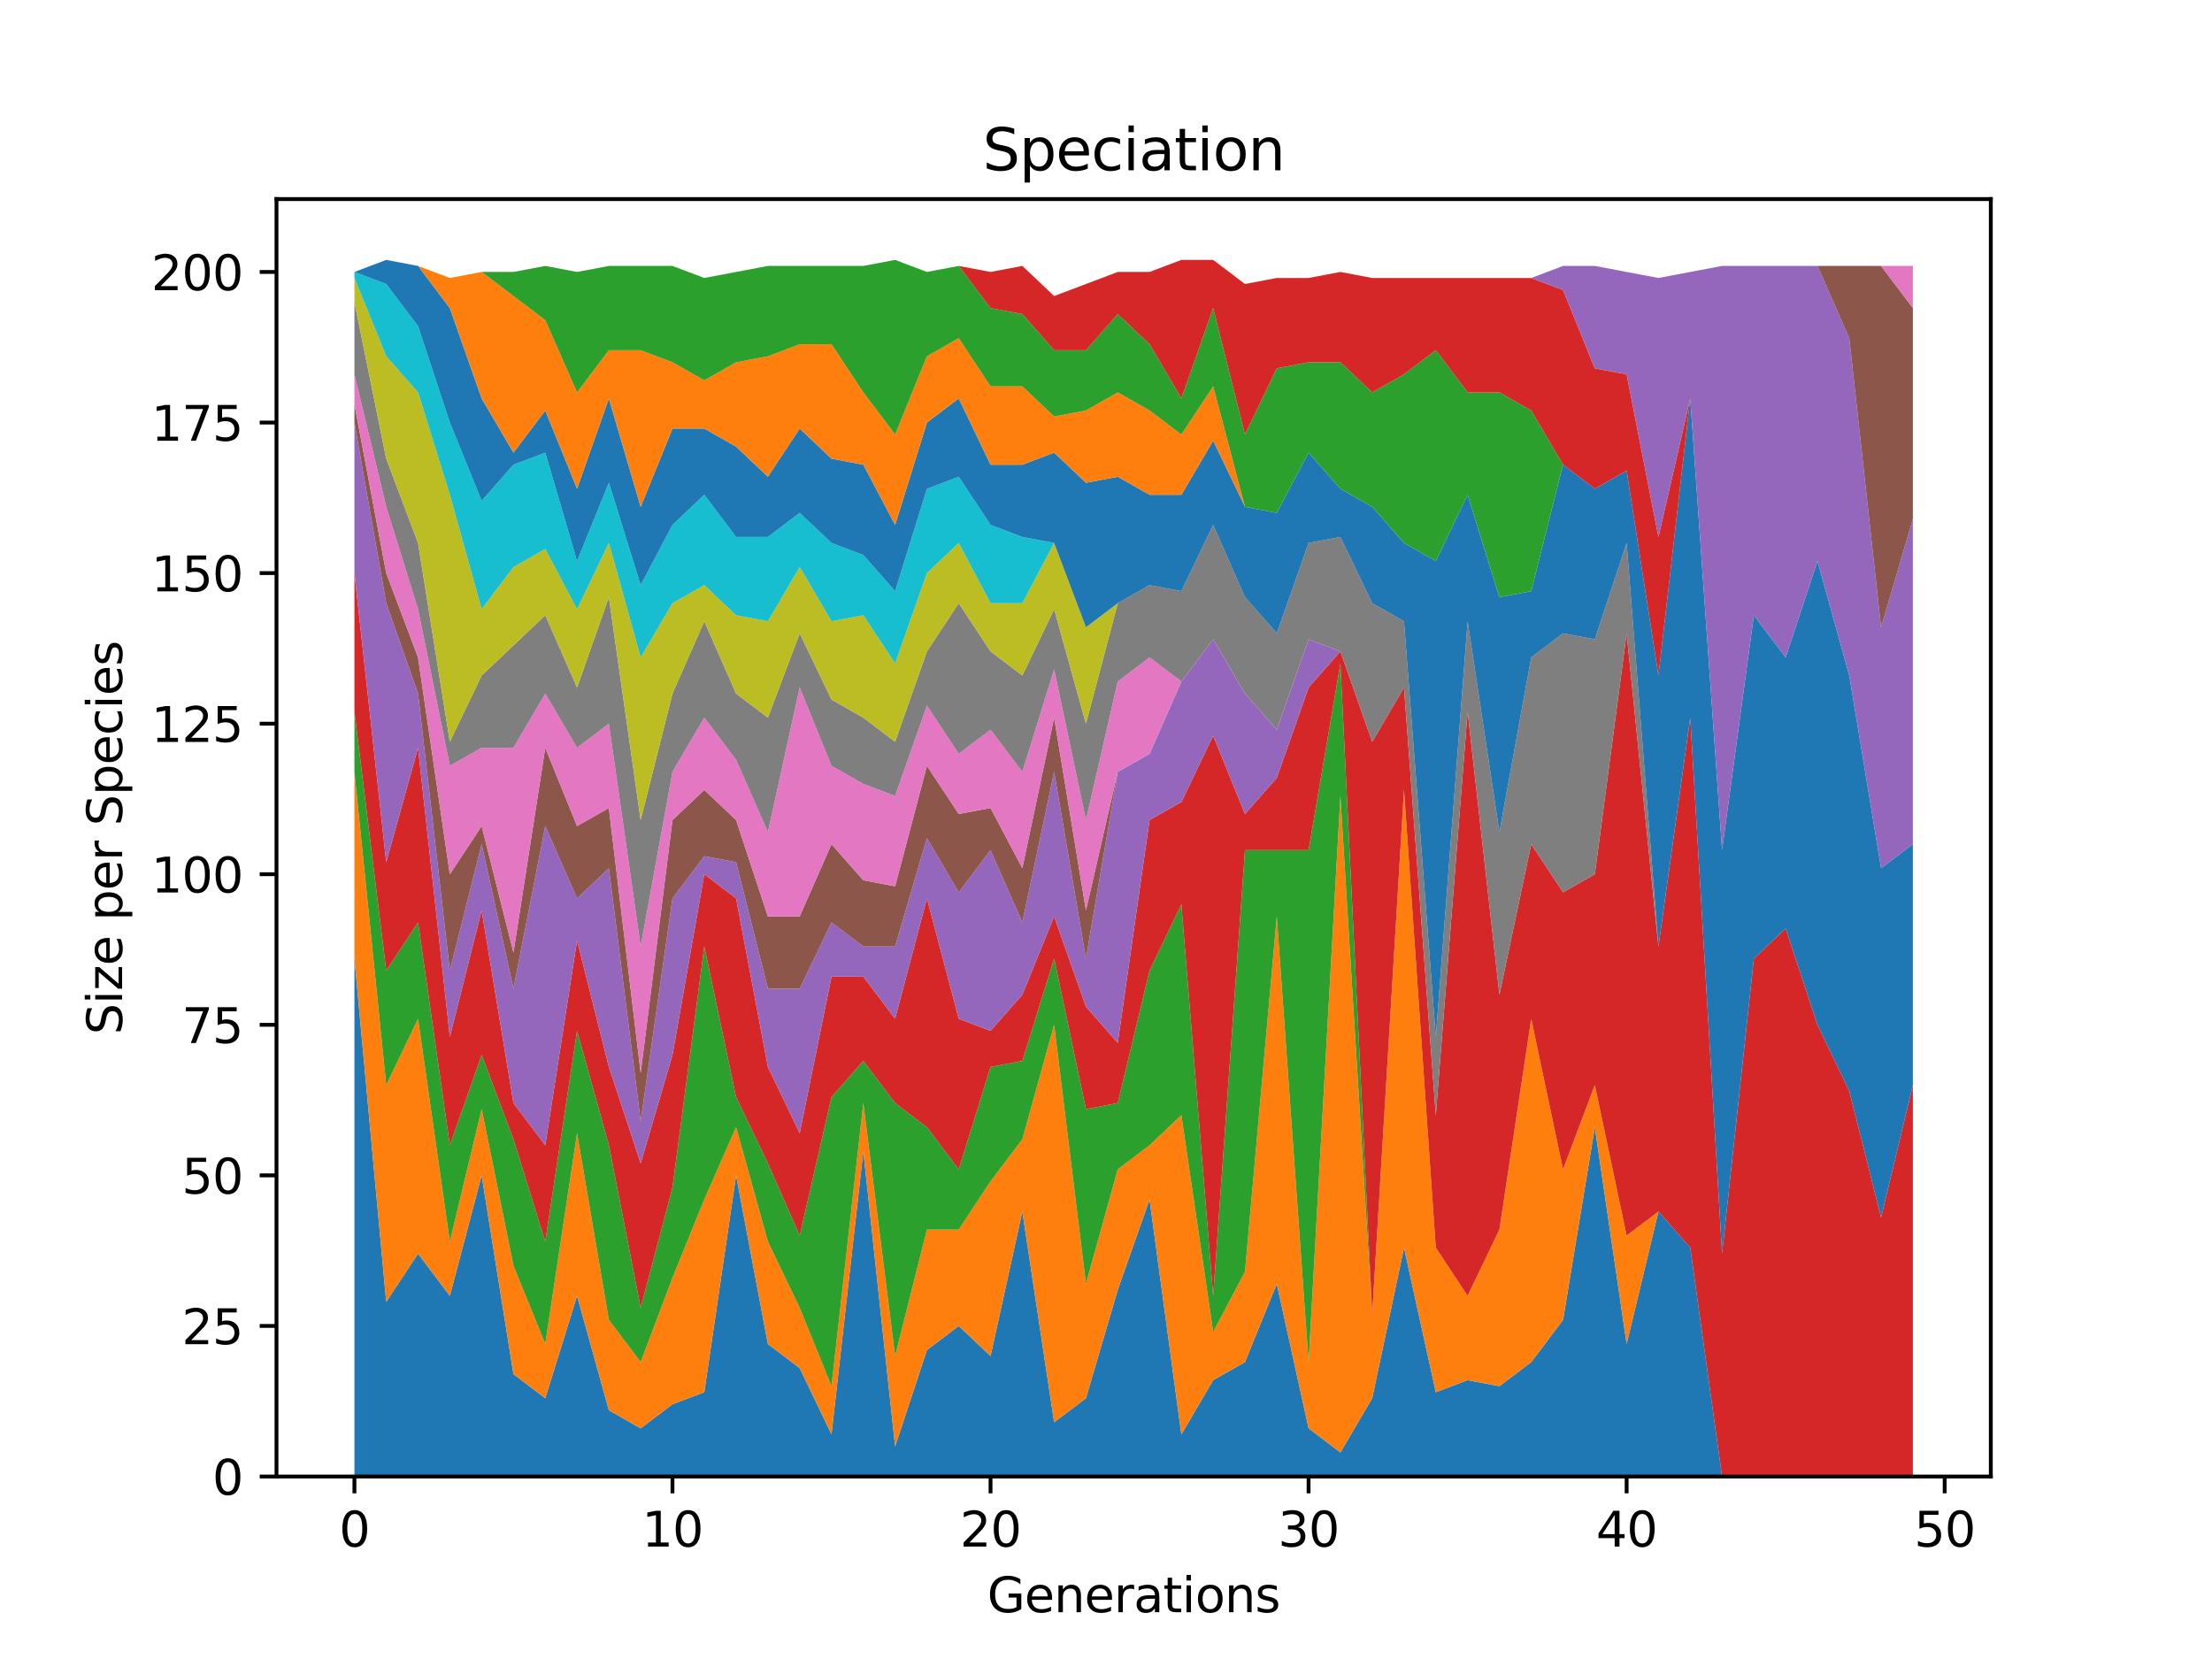 <?xml version="1.0" encoding="utf-8" standalone="no"?>
<!DOCTYPE svg PUBLIC "-//W3C//DTD SVG 1.1//EN"
  "http://www.w3.org/Graphics/SVG/1.1/DTD/svg11.dtd">
<svg xmlns:xlink="http://www.w3.org/1999/xlink" width="460.8pt" height="345.6pt" viewBox="0 0 460.8 345.6" xmlns="http://www.w3.org/2000/svg" version="1.1">
 <defs>
  <style type="text/css">*{stroke-linejoin: round; stroke-linecap: butt}</style>
 </defs>
 <g id="figure_1">
  <g id="patch_1">
   <path d="M 0 345.6 
L 460.8 345.6 
L 460.8 0 
L 0 0 
z
" style="fill: #ffffff"/>
  </g>
  <g id="axes_1">
   <g id="patch_2">
    <path d="M 57.6 307.584 
L 414.72 307.584 
L 414.72 41.472 
L 57.6 41.472 
z
" style="fill: #ffffff"/>
   </g>
   <g id="PolyCollection_1">
    <path d="M 73.833 199.684 
L 73.833 307.584 
L 80.458 307.584 
L 87.084 307.584 
L 93.71 307.584 
L 100.335 307.584 
L 106.961 307.584 
L 113.586 307.584 
L 120.212 307.584 
L 126.838 307.584 
L 133.463 307.584 
L 140.089 307.584 
L 146.714 307.584 
L 153.34 307.584 
L 159.966 307.584 
L 166.591 307.584 
L 173.217 307.584 
L 179.842 307.584 
L 186.468 307.584 
L 193.094 307.584 
L 199.719 307.584 
L 206.345 307.584 
L 212.97 307.584 
L 219.596 307.584 
L 226.222 307.584 
L 232.847 307.584 
L 239.473 307.584 
L 246.098 307.584 
L 252.724 307.584 
L 259.35 307.584 
L 265.975 307.584 
L 272.601 307.584 
L 279.226 307.584 
L 285.852 307.584 
L 292.478 307.584 
L 299.103 307.584 
L 305.729 307.584 
L 312.354 307.584 
L 318.98 307.584 
L 325.606 307.584 
L 332.231 307.584 
L 338.857 307.584 
L 345.482 307.584 
L 352.108 307.584 
L 358.734 307.584 
L 365.359 307.584 
L 371.985 307.584 
L 378.61 307.584 
L 385.236 307.584 
L 391.862 307.584 
L 398.487 307.584 
L 398.487 307.584 
L 398.487 307.584 
L 391.862 307.584 
L 385.236 307.584 
L 378.61 307.584 
L 371.985 307.584 
L 365.359 307.584 
L 358.734 307.584 
L 352.108 259.907 
L 345.482 252.379 
L 338.857 279.982 
L 332.231 234.814 
L 325.606 274.963 
L 318.98 283.746 
L 312.354 288.764 
L 305.729 287.51 
L 299.103 290.019 
L 292.478 259.907 
L 285.852 291.274 
L 279.226 302.565 
L 272.601 297.547 
L 265.975 267.435 
L 259.35 283.746 
L 252.724 287.51 
L 246.098 298.801 
L 239.473 249.87 
L 232.847 268.69 
L 226.222 291.274 
L 219.596 296.292 
L 212.97 252.379 
L 206.345 282.491 
L 199.719 276.218 
L 193.094 281.236 
L 186.468 301.311 
L 179.842 239.833 
L 173.217 298.801 
L 166.591 285 
L 159.966 279.982 
L 153.34 244.851 
L 146.714 290.019 
L 140.089 292.528 
L 133.463 297.547 
L 126.838 293.783 
L 120.212 269.944 
L 113.586 291.274 
L 106.961 286.255 
L 100.335 244.851 
L 93.71 269.944 
L 87.084 261.162 
L 80.458 271.199 
L 73.833 199.684 
z
" clip-path="url(#pc402219f69)" style="fill: #1f77b4"/>
   </g>
   <g id="PolyCollection_2">
    <path d="M 73.833 160.79 
L 73.833 199.684 
L 80.458 271.199 
L 87.084 261.162 
L 93.71 269.944 
L 100.335 244.851 
L 106.961 286.255 
L 113.586 291.274 
L 120.212 269.944 
L 126.838 293.783 
L 133.463 297.547 
L 140.089 292.528 
L 146.714 290.019 
L 153.34 244.851 
L 159.966 279.982 
L 166.591 285 
L 173.217 298.801 
L 179.842 239.833 
L 186.468 301.311 
L 193.094 281.236 
L 199.719 276.218 
L 206.345 282.491 
L 212.97 252.379 
L 219.596 296.292 
L 226.222 291.274 
L 232.847 268.69 
L 239.473 249.87 
L 246.098 298.801 
L 252.724 287.51 
L 259.35 283.746 
L 265.975 267.435 
L 272.601 297.547 
L 279.226 302.565 
L 285.852 291.274 
L 292.478 259.907 
L 299.103 290.019 
L 305.729 287.51 
L 312.354 288.764 
L 318.98 283.746 
L 325.606 274.963 
L 332.231 234.814 
L 338.857 279.982 
L 345.482 252.379 
L 352.108 259.907 
L 358.734 307.584 
L 365.359 307.584 
L 371.985 307.584 
L 378.61 307.584 
L 385.236 307.584 
L 391.862 307.584 
L 398.487 307.584 
L 398.487 307.584 
L 398.487 307.584 
L 391.862 307.584 
L 385.236 307.584 
L 378.61 307.584 
L 371.985 307.584 
L 365.359 307.584 
L 358.734 307.584 
L 352.108 259.907 
L 345.482 252.379 
L 338.857 257.398 
L 332.231 226.032 
L 325.606 243.597 
L 318.98 212.23 
L 312.354 256.143 
L 305.729 269.944 
L 299.103 259.907 
L 292.478 164.554 
L 285.852 273.708 
L 279.226 165.808 
L 272.601 283.746 
L 265.975 190.901 
L 259.35 264.926 
L 252.724 277.472 
L 246.098 232.305 
L 239.473 238.578 
L 232.847 243.597 
L 226.222 267.435 
L 219.596 213.485 
L 212.97 237.323 
L 206.345 246.106 
L 199.719 256.143 
L 193.094 256.143 
L 186.468 282.491 
L 179.842 229.795 
L 173.217 288.764 
L 166.591 272.454 
L 159.966 258.653 
L 153.34 234.814 
L 146.714 249.87 
L 140.089 266.18 
L 133.463 283.746 
L 126.838 274.963 
L 120.212 236.069 
L 113.586 279.982 
L 106.961 263.671 
L 100.335 231.05 
L 93.71 258.653 
L 87.084 212.23 
L 80.458 226.032 
L 73.833 160.79 
z
" clip-path="url(#pc402219f69)" style="fill: #ff7f0e"/>
   </g>
   <g id="PolyCollection_3">
    <path d="M 73.833 148.243 
L 73.833 160.79 
L 80.458 226.032 
L 87.084 212.23 
L 93.71 258.653 
L 100.335 231.05 
L 106.961 263.671 
L 113.586 279.982 
L 120.212 236.069 
L 126.838 274.963 
L 133.463 283.746 
L 140.089 266.18 
L 146.714 249.87 
L 153.34 234.814 
L 159.966 258.653 
L 166.591 272.454 
L 173.217 288.764 
L 179.842 229.795 
L 186.468 282.491 
L 193.094 256.143 
L 199.719 256.143 
L 206.345 246.106 
L 212.97 237.323 
L 219.596 213.485 
L 226.222 267.435 
L 232.847 243.597 
L 239.473 238.578 
L 246.098 232.305 
L 252.724 277.472 
L 259.35 264.926 
L 265.975 190.901 
L 272.601 283.746 
L 279.226 165.808 
L 285.852 273.708 
L 292.478 164.554 
L 299.103 259.907 
L 305.729 269.944 
L 312.354 256.143 
L 318.98 212.23 
L 325.606 243.597 
L 332.231 226.032 
L 338.857 257.398 
L 345.482 252.379 
L 352.108 259.907 
L 358.734 307.584 
L 365.359 307.584 
L 371.985 307.584 
L 378.61 307.584 
L 385.236 307.584 
L 391.862 307.584 
L 398.487 307.584 
L 398.487 307.584 
L 398.487 307.584 
L 391.862 307.584 
L 385.236 307.584 
L 378.61 307.584 
L 371.985 307.584 
L 365.359 307.584 
L 358.734 307.584 
L 352.108 259.907 
L 345.482 252.379 
L 338.857 257.398 
L 332.231 226.032 
L 325.606 243.597 
L 318.98 212.23 
L 312.354 256.143 
L 305.729 269.944 
L 299.103 259.907 
L 292.478 164.554 
L 285.852 273.708 
L 279.226 138.206 
L 272.601 177.1 
L 265.975 177.1 
L 259.35 177.1 
L 252.724 269.944 
L 246.098 188.392 
L 239.473 202.193 
L 232.847 229.795 
L 226.222 231.05 
L 219.596 199.684 
L 212.97 221.013 
L 206.345 222.268 
L 199.719 243.597 
L 193.094 234.814 
L 186.468 229.795 
L 179.842 221.013 
L 173.217 228.541 
L 166.591 257.398 
L 159.966 242.342 
L 153.34 228.541 
L 146.714 197.174 
L 140.089 247.361 
L 133.463 272.454 
L 126.838 238.578 
L 120.212 214.74 
L 113.586 258.653 
L 106.961 237.323 
L 100.335 219.758 
L 93.71 238.578 
L 87.084 192.156 
L 80.458 202.193 
L 73.833 148.243 
z
" clip-path="url(#pc402219f69)" style="fill: #2ca02c"/>
   </g>
   <g id="PolyCollection_4">
    <path d="M 73.833 119.386 
L 73.833 148.243 
L 80.458 202.193 
L 87.084 192.156 
L 93.71 238.578 
L 100.335 219.758 
L 106.961 237.323 
L 113.586 258.653 
L 120.212 214.74 
L 126.838 238.578 
L 133.463 272.454 
L 140.089 247.361 
L 146.714 197.174 
L 153.34 228.541 
L 159.966 242.342 
L 166.591 257.398 
L 173.217 228.541 
L 179.842 221.013 
L 186.468 229.795 
L 193.094 234.814 
L 199.719 243.597 
L 206.345 222.268 
L 212.97 221.013 
L 219.596 199.684 
L 226.222 231.05 
L 232.847 229.795 
L 239.473 202.193 
L 246.098 188.392 
L 252.724 269.944 
L 259.35 177.1 
L 265.975 177.1 
L 272.601 177.1 
L 279.226 138.206 
L 285.852 273.708 
L 292.478 164.554 
L 299.103 259.907 
L 305.729 269.944 
L 312.354 256.143 
L 318.98 212.23 
L 325.606 243.597 
L 332.231 226.032 
L 338.857 257.398 
L 345.482 252.379 
L 352.108 259.907 
L 358.734 307.584 
L 365.359 307.584 
L 371.985 307.584 
L 378.61 307.584 
L 385.236 307.584 
L 391.862 307.584 
L 398.487 307.584 
L 398.487 226.032 
L 398.487 226.032 
L 391.862 253.634 
L 385.236 227.286 
L 378.61 213.485 
L 371.985 193.411 
L 365.359 199.684 
L 358.734 261.162 
L 352.108 149.498 
L 345.482 197.174 
L 338.857 131.933 
L 332.231 182.119 
L 325.606 185.883 
L 318.98 175.845 
L 312.354 207.212 
L 305.729 148.243 
L 299.103 232.305 
L 292.478 143.224 
L 285.852 154.516 
L 279.226 135.696 
L 272.601 143.224 
L 265.975 162.044 
L 259.35 169.572 
L 252.724 153.262 
L 246.098 167.063 
L 239.473 170.827 
L 232.847 217.249 
L 226.222 209.721 
L 219.596 190.901 
L 212.97 207.212 
L 206.345 214.74 
L 199.719 212.23 
L 193.094 187.137 
L 186.468 212.23 
L 179.842 203.448 
L 173.217 203.448 
L 166.591 236.069 
L 159.966 222.268 
L 153.34 187.137 
L 146.714 182.119 
L 140.089 219.758 
L 133.463 242.342 
L 126.838 222.268 
L 120.212 195.92 
L 113.586 238.578 
L 106.961 229.795 
L 100.335 189.647 
L 93.71 215.994 
L 87.084 155.771 
L 80.458 179.609 
L 73.833 119.386 
z
" clip-path="url(#pc402219f69)" style="fill: #d62728"/>
   </g>
   <g id="PolyCollection_5">
    <path d="M 73.833 88.02 
L 73.833 119.386 
L 80.458 179.609 
L 87.084 155.771 
L 93.71 215.994 
L 100.335 189.647 
L 106.961 229.795 
L 113.586 238.578 
L 120.212 195.92 
L 126.838 222.268 
L 133.463 242.342 
L 140.089 219.758 
L 146.714 182.119 
L 153.34 187.137 
L 159.966 222.268 
L 166.591 236.069 
L 173.217 203.448 
L 179.842 203.448 
L 186.468 212.23 
L 193.094 187.137 
L 199.719 212.23 
L 206.345 214.74 
L 212.97 207.212 
L 219.596 190.901 
L 226.222 209.721 
L 232.847 217.249 
L 239.473 170.827 
L 246.098 167.063 
L 252.724 153.262 
L 259.35 169.572 
L 265.975 162.044 
L 272.601 143.224 
L 279.226 135.696 
L 285.852 154.516 
L 292.478 143.224 
L 299.103 232.305 
L 305.729 148.243 
L 312.354 207.212 
L 318.98 175.845 
L 325.606 185.883 
L 332.231 182.119 
L 338.857 131.933 
L 345.482 197.174 
L 352.108 149.498 
L 358.734 261.162 
L 365.359 199.684 
L 371.985 193.411 
L 378.61 213.485 
L 385.236 227.286 
L 391.862 253.634 
L 398.487 226.032 
L 398.487 226.032 
L 398.487 226.032 
L 391.862 253.634 
L 385.236 227.286 
L 378.61 213.485 
L 371.985 193.411 
L 365.359 199.684 
L 358.734 261.162 
L 352.108 149.498 
L 345.482 197.174 
L 338.857 131.933 
L 332.231 182.119 
L 325.606 185.883 
L 318.98 175.845 
L 312.354 207.212 
L 305.729 148.243 
L 299.103 232.305 
L 292.478 143.224 
L 285.852 154.516 
L 279.226 135.696 
L 272.601 133.187 
L 265.975 152.007 
L 259.35 144.479 
L 252.724 133.187 
L 246.098 141.97 
L 239.473 157.026 
L 232.847 160.79 
L 226.222 199.684 
L 219.596 160.79 
L 212.97 192.156 
L 206.345 177.1 
L 199.719 185.883 
L 193.094 174.591 
L 186.468 197.174 
L 179.842 197.174 
L 173.217 192.156 
L 166.591 205.957 
L 159.966 205.957 
L 153.34 179.609 
L 146.714 178.355 
L 140.089 187.137 
L 133.463 233.559 
L 126.838 180.864 
L 120.212 187.137 
L 113.586 172.081 
L 106.961 205.957 
L 100.335 175.845 
L 93.71 202.193 
L 87.084 144.479 
L 80.458 125.659 
L 73.833 88.02 
z
" clip-path="url(#pc402219f69)" style="fill: #9467bd"/>
   </g>
   <g id="PolyCollection_6">
    <path d="M 73.833 84.256 
L 73.833 88.02 
L 80.458 125.659 
L 87.084 144.479 
L 93.71 202.193 
L 100.335 175.845 
L 106.961 205.957 
L 113.586 172.081 
L 120.212 187.137 
L 126.838 180.864 
L 133.463 233.559 
L 140.089 187.137 
L 146.714 178.355 
L 153.34 179.609 
L 159.966 205.957 
L 166.591 205.957 
L 173.217 192.156 
L 179.842 197.174 
L 186.468 197.174 
L 193.094 174.591 
L 199.719 185.883 
L 206.345 177.1 
L 212.97 192.156 
L 219.596 160.79 
L 226.222 199.684 
L 232.847 160.79 
L 239.473 157.026 
L 246.098 141.97 
L 252.724 133.187 
L 259.35 144.479 
L 265.975 152.007 
L 272.601 133.187 
L 279.226 135.696 
L 285.852 154.516 
L 292.478 143.224 
L 299.103 232.305 
L 305.729 148.243 
L 312.354 207.212 
L 318.98 175.845 
L 325.606 185.883 
L 332.231 182.119 
L 338.857 131.933 
L 345.482 197.174 
L 352.108 149.498 
L 358.734 261.162 
L 365.359 199.684 
L 371.985 193.411 
L 378.61 213.485 
L 385.236 227.286 
L 391.862 253.634 
L 398.487 226.032 
L 398.487 226.032 
L 398.487 226.032 
L 391.862 253.634 
L 385.236 227.286 
L 378.61 213.485 
L 371.985 193.411 
L 365.359 199.684 
L 358.734 261.162 
L 352.108 149.498 
L 345.482 197.174 
L 338.857 131.933 
L 332.231 182.119 
L 325.606 185.883 
L 318.98 175.845 
L 312.354 207.212 
L 305.729 148.243 
L 299.103 232.305 
L 292.478 143.224 
L 285.852 154.516 
L 279.226 135.696 
L 272.601 133.187 
L 265.975 152.007 
L 259.35 144.479 
L 252.724 133.187 
L 246.098 141.97 
L 239.473 157.026 
L 232.847 160.79 
L 226.222 189.647 
L 219.596 149.498 
L 212.97 180.864 
L 206.345 168.317 
L 199.719 169.572 
L 193.094 159.535 
L 186.468 184.628 
L 179.842 183.373 
L 173.217 175.845 
L 166.591 190.901 
L 159.966 190.901 
L 153.34 170.827 
L 146.714 164.554 
L 140.089 170.827 
L 133.463 223.522 
L 126.838 168.317 
L 120.212 172.081 
L 113.586 155.771 
L 106.961 198.429 
L 100.335 172.081 
L 93.71 182.119 
L 87.084 136.951 
L 80.458 119.386 
L 73.833 84.256 
z
" clip-path="url(#pc402219f69)" style="fill: #8c564b"/>
   </g>
   <g id="PolyCollection_7">
    <path d="M 73.833 77.982 
L 73.833 84.256 
L 80.458 119.386 
L 87.084 136.951 
L 93.71 182.119 
L 100.335 172.081 
L 106.961 198.429 
L 113.586 155.771 
L 120.212 172.081 
L 126.838 168.317 
L 133.463 223.522 
L 140.089 170.827 
L 146.714 164.554 
L 153.34 170.827 
L 159.966 190.901 
L 166.591 190.901 
L 173.217 175.845 
L 179.842 183.373 
L 186.468 184.628 
L 193.094 159.535 
L 199.719 169.572 
L 206.345 168.317 
L 212.97 180.864 
L 219.596 149.498 
L 226.222 189.647 
L 232.847 160.79 
L 239.473 157.026 
L 246.098 141.97 
L 252.724 133.187 
L 259.35 144.479 
L 265.975 152.007 
L 272.601 133.187 
L 279.226 135.696 
L 285.852 154.516 
L 292.478 143.224 
L 299.103 232.305 
L 305.729 148.243 
L 312.354 207.212 
L 318.98 175.845 
L 325.606 185.883 
L 332.231 182.119 
L 338.857 131.933 
L 345.482 197.174 
L 352.108 149.498 
L 358.734 261.162 
L 365.359 199.684 
L 371.985 193.411 
L 378.61 213.485 
L 385.236 227.286 
L 391.862 253.634 
L 398.487 226.032 
L 398.487 226.032 
L 398.487 226.032 
L 391.862 253.634 
L 385.236 227.286 
L 378.61 213.485 
L 371.985 193.411 
L 365.359 199.684 
L 358.734 261.162 
L 352.108 149.498 
L 345.482 197.174 
L 338.857 131.933 
L 332.231 182.119 
L 325.606 185.883 
L 318.98 175.845 
L 312.354 207.212 
L 305.729 148.243 
L 299.103 232.305 
L 292.478 143.224 
L 285.852 154.516 
L 279.226 135.696 
L 272.601 133.187 
L 265.975 152.007 
L 259.35 144.479 
L 252.724 133.187 
L 246.098 141.97 
L 239.473 136.951 
L 232.847 141.97 
L 226.222 170.827 
L 219.596 139.46 
L 212.97 160.79 
L 206.345 152.007 
L 199.719 157.026 
L 193.094 146.988 
L 186.468 165.808 
L 179.842 163.299 
L 173.217 159.535 
L 166.591 143.224 
L 159.966 173.336 
L 153.34 158.28 
L 146.714 149.498 
L 140.089 160.79 
L 133.463 197.174 
L 126.838 150.752 
L 120.212 155.771 
L 113.586 144.479 
L 106.961 155.771 
L 100.335 155.771 
L 93.71 159.535 
L 87.084 126.914 
L 80.458 105.585 
L 73.833 77.982 
z
" clip-path="url(#pc402219f69)" style="fill: #e377c2"/>
   </g>
   <g id="PolyCollection_8">
    <path d="M 73.833 62.927 
L 73.833 77.982 
L 80.458 105.585 
L 87.084 126.914 
L 93.71 159.535 
L 100.335 155.771 
L 106.961 155.771 
L 113.586 144.479 
L 120.212 155.771 
L 126.838 150.752 
L 133.463 197.174 
L 140.089 160.79 
L 146.714 149.498 
L 153.34 158.28 
L 159.966 173.336 
L 166.591 143.224 
L 173.217 159.535 
L 179.842 163.299 
L 186.468 165.808 
L 193.094 146.988 
L 199.719 157.026 
L 206.345 152.007 
L 212.97 160.79 
L 219.596 139.46 
L 226.222 170.827 
L 232.847 141.97 
L 239.473 136.951 
L 246.098 141.97 
L 252.724 133.187 
L 259.35 144.479 
L 265.975 152.007 
L 272.601 133.187 
L 279.226 135.696 
L 285.852 154.516 
L 292.478 143.224 
L 299.103 232.305 
L 305.729 148.243 
L 312.354 207.212 
L 318.98 175.845 
L 325.606 185.883 
L 332.231 182.119 
L 338.857 131.933 
L 345.482 197.174 
L 352.108 149.498 
L 358.734 261.162 
L 365.359 199.684 
L 371.985 193.411 
L 378.61 213.485 
L 385.236 227.286 
L 391.862 253.634 
L 398.487 226.032 
L 398.487 226.032 
L 398.487 226.032 
L 391.862 253.634 
L 385.236 227.286 
L 378.61 213.485 
L 371.985 193.411 
L 365.359 199.684 
L 358.734 261.162 
L 352.108 149.498 
L 345.482 197.174 
L 338.857 113.113 
L 332.231 133.187 
L 325.606 131.933 
L 318.98 136.951 
L 312.354 173.336 
L 305.729 129.423 
L 299.103 215.994 
L 292.478 129.423 
L 285.852 125.659 
L 279.226 111.858 
L 272.601 113.113 
L 265.975 131.933 
L 259.35 124.405 
L 252.724 109.349 
L 246.098 123.15 
L 239.473 121.895 
L 232.847 125.659 
L 226.222 150.752 
L 219.596 126.914 
L 212.97 140.715 
L 206.345 135.696 
L 199.719 125.659 
L 193.094 135.696 
L 186.468 154.516 
L 179.842 149.498 
L 173.217 145.734 
L 166.591 131.933 
L 159.966 149.498 
L 153.34 144.479 
L 146.714 129.423 
L 140.089 144.479 
L 133.463 170.827 
L 126.838 124.405 
L 120.212 143.224 
L 113.586 128.169 
L 106.961 134.442 
L 100.335 140.715 
L 93.71 154.516 
L 87.084 113.113 
L 80.458 95.548 
L 73.833 62.927 
z
" clip-path="url(#pc402219f69)" style="fill: #7f7f7f"/>
   </g>
   <g id="PolyCollection_9">
    <path d="M 73.833 57.908 
L 73.833 62.927 
L 80.458 95.548 
L 87.084 113.113 
L 93.71 154.516 
L 100.335 140.715 
L 106.961 134.442 
L 113.586 128.169 
L 120.212 143.224 
L 126.838 124.405 
L 133.463 170.827 
L 140.089 144.479 
L 146.714 129.423 
L 153.34 144.479 
L 159.966 149.498 
L 166.591 131.933 
L 173.217 145.734 
L 179.842 149.498 
L 186.468 154.516 
L 193.094 135.696 
L 199.719 125.659 
L 206.345 135.696 
L 212.97 140.715 
L 219.596 126.914 
L 226.222 150.752 
L 232.847 125.659 
L 239.473 121.895 
L 246.098 123.15 
L 252.724 109.349 
L 259.35 124.405 
L 265.975 131.933 
L 272.601 113.113 
L 279.226 111.858 
L 285.852 125.659 
L 292.478 129.423 
L 299.103 215.994 
L 305.729 129.423 
L 312.354 173.336 
L 318.98 136.951 
L 325.606 131.933 
L 332.231 133.187 
L 338.857 113.113 
L 345.482 197.174 
L 352.108 149.498 
L 358.734 261.162 
L 365.359 199.684 
L 371.985 193.411 
L 378.61 213.485 
L 385.236 227.286 
L 391.862 253.634 
L 398.487 226.032 
L 398.487 226.032 
L 398.487 226.032 
L 391.862 253.634 
L 385.236 227.286 
L 378.61 213.485 
L 371.985 193.411 
L 365.359 199.684 
L 358.734 261.162 
L 352.108 149.498 
L 345.482 197.174 
L 338.857 113.113 
L 332.231 133.187 
L 325.606 131.933 
L 318.98 136.951 
L 312.354 173.336 
L 305.729 129.423 
L 299.103 215.994 
L 292.478 129.423 
L 285.852 125.659 
L 279.226 111.858 
L 272.601 113.113 
L 265.975 131.933 
L 259.35 124.405 
L 252.724 109.349 
L 246.098 123.15 
L 239.473 121.895 
L 232.847 125.659 
L 226.222 130.678 
L 219.596 113.113 
L 212.97 125.659 
L 206.345 125.659 
L 199.719 113.113 
L 193.094 119.386 
L 186.468 138.206 
L 179.842 128.169 
L 173.217 129.423 
L 166.591 118.131 
L 159.966 129.423 
L 153.34 128.169 
L 146.714 121.895 
L 140.089 125.659 
L 133.463 136.951 
L 126.838 113.113 
L 120.212 126.914 
L 113.586 114.367 
L 106.961 118.131 
L 100.335 126.914 
L 93.71 103.075 
L 87.084 81.746 
L 80.458 74.218 
L 73.833 57.908 
z
" clip-path="url(#pc402219f69)" style="fill: #bcbd22"/>
   </g>
   <g id="PolyCollection_10">
    <path d="M 73.833 56.653 
L 73.833 57.908 
L 80.458 74.218 
L 87.084 81.746 
L 93.71 103.075 
L 100.335 126.914 
L 106.961 118.131 
L 113.586 114.367 
L 120.212 126.914 
L 126.838 113.113 
L 133.463 136.951 
L 140.089 125.659 
L 146.714 121.895 
L 153.34 128.169 
L 159.966 129.423 
L 166.591 118.131 
L 173.217 129.423 
L 179.842 128.169 
L 186.468 138.206 
L 193.094 119.386 
L 199.719 113.113 
L 206.345 125.659 
L 212.97 125.659 
L 219.596 113.113 
L 226.222 130.678 
L 232.847 125.659 
L 239.473 121.895 
L 246.098 123.15 
L 252.724 109.349 
L 259.35 124.405 
L 265.975 131.933 
L 272.601 113.113 
L 279.226 111.858 
L 285.852 125.659 
L 292.478 129.423 
L 299.103 215.994 
L 305.729 129.423 
L 312.354 173.336 
L 318.98 136.951 
L 325.606 131.933 
L 332.231 133.187 
L 338.857 113.113 
L 345.482 197.174 
L 352.108 149.498 
L 358.734 261.162 
L 365.359 199.684 
L 371.985 193.411 
L 378.61 213.485 
L 385.236 227.286 
L 391.862 253.634 
L 398.487 226.032 
L 398.487 226.032 
L 398.487 226.032 
L 391.862 253.634 
L 385.236 227.286 
L 378.61 213.485 
L 371.985 193.411 
L 365.359 199.684 
L 358.734 261.162 
L 352.108 149.498 
L 345.482 197.174 
L 338.857 113.113 
L 332.231 133.187 
L 325.606 131.933 
L 318.98 136.951 
L 312.354 173.336 
L 305.729 129.423 
L 299.103 215.994 
L 292.478 129.423 
L 285.852 125.659 
L 279.226 111.858 
L 272.601 113.113 
L 265.975 131.933 
L 259.35 124.405 
L 252.724 109.349 
L 246.098 123.15 
L 239.473 121.895 
L 232.847 125.659 
L 226.222 130.678 
L 219.596 113.113 
L 212.97 111.858 
L 206.345 109.349 
L 199.719 99.312 
L 193.094 101.821 
L 186.468 123.15 
L 179.842 115.622 
L 173.217 113.113 
L 166.591 106.839 
L 159.966 111.858 
L 153.34 111.858 
L 146.714 103.075 
L 140.089 109.349 
L 133.463 121.895 
L 126.838 100.566 
L 120.212 116.877 
L 113.586 94.293 
L 106.961 96.802 
L 100.335 104.33 
L 93.71 88.02 
L 87.084 67.945 
L 80.458 59.163 
L 73.833 56.653 
z
" clip-path="url(#pc402219f69)" style="fill: #17becf"/>
   </g>
   <g id="PolyCollection_11">
    <path d="M 73.833 56.653 
L 73.833 56.653 
L 80.458 59.163 
L 87.084 67.945 
L 93.71 88.02 
L 100.335 104.33 
L 106.961 96.802 
L 113.586 94.293 
L 120.212 116.877 
L 126.838 100.566 
L 133.463 121.895 
L 140.089 109.349 
L 146.714 103.075 
L 153.34 111.858 
L 159.966 111.858 
L 166.591 106.839 
L 173.217 113.113 
L 179.842 115.622 
L 186.468 123.15 
L 193.094 101.821 
L 199.719 99.312 
L 206.345 109.349 
L 212.97 111.858 
L 219.596 113.113 
L 226.222 130.678 
L 232.847 125.659 
L 239.473 121.895 
L 246.098 123.15 
L 252.724 109.349 
L 259.35 124.405 
L 265.975 131.933 
L 272.601 113.113 
L 279.226 111.858 
L 285.852 125.659 
L 292.478 129.423 
L 299.103 215.994 
L 305.729 129.423 
L 312.354 173.336 
L 318.98 136.951 
L 325.606 131.933 
L 332.231 133.187 
L 338.857 113.113 
L 345.482 197.174 
L 352.108 149.498 
L 358.734 261.162 
L 365.359 199.684 
L 371.985 193.411 
L 378.61 213.485 
L 385.236 227.286 
L 391.862 253.634 
L 398.487 226.032 
L 398.487 175.845 
L 398.487 175.845 
L 391.862 180.864 
L 385.236 140.715 
L 378.61 116.877 
L 371.985 136.951 
L 365.359 128.169 
L 358.734 177.1 
L 352.108 83.001 
L 345.482 140.715 
L 338.857 98.057 
L 332.231 101.821 
L 325.606 96.802 
L 318.98 123.15 
L 312.354 124.405 
L 305.729 103.075 
L 299.103 116.877 
L 292.478 113.113 
L 285.852 105.585 
L 279.226 101.821 
L 272.601 94.293 
L 265.975 106.839 
L 259.35 105.585 
L 252.724 91.784 
L 246.098 103.075 
L 239.473 103.075 
L 232.847 99.312 
L 226.222 100.566 
L 219.596 94.293 
L 212.97 96.802 
L 206.345 96.802 
L 199.719 83.001 
L 193.094 88.02 
L 186.468 109.349 
L 179.842 96.802 
L 173.217 95.548 
L 166.591 89.274 
L 159.966 99.312 
L 153.34 93.038 
L 146.714 89.274 
L 140.089 89.274 
L 133.463 105.585 
L 126.838 83.001 
L 120.212 101.821 
L 113.586 85.51 
L 106.961 94.293 
L 100.335 83.001 
L 93.71 64.181 
L 87.084 55.399 
L 80.458 54.144 
L 73.833 56.653 
z
" clip-path="url(#pc402219f69)" style="fill: #1f77b4"/>
   </g>
   <g id="PolyCollection_12">
    <path d="M 73.833 56.653 
L 73.833 56.653 
L 80.458 54.144 
L 87.084 55.399 
L 93.71 64.181 
L 100.335 83.001 
L 106.961 94.293 
L 113.586 85.51 
L 120.212 101.821 
L 126.838 83.001 
L 133.463 105.585 
L 140.089 89.274 
L 146.714 89.274 
L 153.34 93.038 
L 159.966 99.312 
L 166.591 89.274 
L 173.217 95.548 
L 179.842 96.802 
L 186.468 109.349 
L 193.094 88.02 
L 199.719 83.001 
L 206.345 96.802 
L 212.97 96.802 
L 219.596 94.293 
L 226.222 100.566 
L 232.847 99.312 
L 239.473 103.075 
L 246.098 103.075 
L 252.724 91.784 
L 259.35 105.585 
L 265.975 106.839 
L 272.601 94.293 
L 279.226 101.821 
L 285.852 105.585 
L 292.478 113.113 
L 299.103 116.877 
L 305.729 103.075 
L 312.354 124.405 
L 318.98 123.15 
L 325.606 96.802 
L 332.231 101.821 
L 338.857 98.057 
L 345.482 140.715 
L 352.108 83.001 
L 358.734 177.1 
L 365.359 128.169 
L 371.985 136.951 
L 378.61 116.877 
L 385.236 140.715 
L 391.862 180.864 
L 398.487 175.845 
L 398.487 175.845 
L 398.487 175.845 
L 391.862 180.864 
L 385.236 140.715 
L 378.61 116.877 
L 371.985 136.951 
L 365.359 128.169 
L 358.734 177.1 
L 352.108 83.001 
L 345.482 140.715 
L 338.857 98.057 
L 332.231 101.821 
L 325.606 96.802 
L 318.98 123.15 
L 312.354 124.405 
L 305.729 103.075 
L 299.103 116.877 
L 292.478 113.113 
L 285.852 105.585 
L 279.226 101.821 
L 272.601 94.293 
L 265.975 106.839 
L 259.35 105.585 
L 252.724 80.492 
L 246.098 90.529 
L 239.473 85.51 
L 232.847 81.746 
L 226.222 85.51 
L 219.596 86.765 
L 212.97 80.492 
L 206.345 80.492 
L 199.719 70.454 
L 193.094 74.218 
L 186.468 90.529 
L 179.842 81.746 
L 173.217 71.709 
L 166.591 71.709 
L 159.966 74.218 
L 153.34 75.473 
L 146.714 79.237 
L 140.089 75.473 
L 133.463 72.964 
L 126.838 72.964 
L 120.212 81.746 
L 113.586 66.691 
L 106.961 61.672 
L 100.335 56.653 
L 93.71 57.908 
L 87.084 55.399 
L 80.458 54.144 
L 73.833 56.653 
z
" clip-path="url(#pc402219f69)" style="fill: #ff7f0e"/>
   </g>
   <g id="PolyCollection_13">
    <path d="M 73.833 56.653 
L 73.833 56.653 
L 80.458 54.144 
L 87.084 55.399 
L 93.71 57.908 
L 100.335 56.653 
L 106.961 61.672 
L 113.586 66.691 
L 120.212 81.746 
L 126.838 72.964 
L 133.463 72.964 
L 140.089 75.473 
L 146.714 79.237 
L 153.34 75.473 
L 159.966 74.218 
L 166.591 71.709 
L 173.217 71.709 
L 179.842 81.746 
L 186.468 90.529 
L 193.094 74.218 
L 199.719 70.454 
L 206.345 80.492 
L 212.97 80.492 
L 219.596 86.765 
L 226.222 85.51 
L 232.847 81.746 
L 239.473 85.51 
L 246.098 90.529 
L 252.724 80.492 
L 259.35 105.585 
L 265.975 106.839 
L 272.601 94.293 
L 279.226 101.821 
L 285.852 105.585 
L 292.478 113.113 
L 299.103 116.877 
L 305.729 103.075 
L 312.354 124.405 
L 318.98 123.15 
L 325.606 96.802 
L 332.231 101.821 
L 338.857 98.057 
L 345.482 140.715 
L 352.108 83.001 
L 358.734 177.1 
L 365.359 128.169 
L 371.985 136.951 
L 378.61 116.877 
L 385.236 140.715 
L 391.862 180.864 
L 398.487 175.845 
L 398.487 175.845 
L 398.487 175.845 
L 391.862 180.864 
L 385.236 140.715 
L 378.61 116.877 
L 371.985 136.951 
L 365.359 128.169 
L 358.734 177.1 
L 352.108 83.001 
L 345.482 140.715 
L 338.857 98.057 
L 332.231 101.821 
L 325.606 96.802 
L 318.98 85.51 
L 312.354 81.746 
L 305.729 81.746 
L 299.103 72.964 
L 292.478 77.982 
L 285.852 81.746 
L 279.226 75.473 
L 272.601 75.473 
L 265.975 76.728 
L 259.35 90.529 
L 252.724 64.181 
L 246.098 83.001 
L 239.473 71.709 
L 232.847 65.436 
L 226.222 72.964 
L 219.596 72.964 
L 212.97 65.436 
L 206.345 64.181 
L 199.719 55.399 
L 193.094 56.653 
L 186.468 54.144 
L 179.842 55.399 
L 173.217 55.399 
L 166.591 55.399 
L 159.966 55.399 
L 153.34 56.653 
L 146.714 57.908 
L 140.089 55.399 
L 133.463 55.399 
L 126.838 55.399 
L 120.212 56.653 
L 113.586 55.399 
L 106.961 56.653 
L 100.335 56.653 
L 93.71 57.908 
L 87.084 55.399 
L 80.458 54.144 
L 73.833 56.653 
z
" clip-path="url(#pc402219f69)" style="fill: #2ca02c"/>
   </g>
   <g id="PolyCollection_14">
    <path d="M 73.833 56.653 
L 73.833 56.653 
L 80.458 54.144 
L 87.084 55.399 
L 93.71 57.908 
L 100.335 56.653 
L 106.961 56.653 
L 113.586 55.399 
L 120.212 56.653 
L 126.838 55.399 
L 133.463 55.399 
L 140.089 55.399 
L 146.714 57.908 
L 153.34 56.653 
L 159.966 55.399 
L 166.591 55.399 
L 173.217 55.399 
L 179.842 55.399 
L 186.468 54.144 
L 193.094 56.653 
L 199.719 55.399 
L 206.345 64.181 
L 212.97 65.436 
L 219.596 72.964 
L 226.222 72.964 
L 232.847 65.436 
L 239.473 71.709 
L 246.098 83.001 
L 252.724 64.181 
L 259.35 90.529 
L 265.975 76.728 
L 272.601 75.473 
L 279.226 75.473 
L 285.852 81.746 
L 292.478 77.982 
L 299.103 72.964 
L 305.729 81.746 
L 312.354 81.746 
L 318.98 85.51 
L 325.606 96.802 
L 332.231 101.821 
L 338.857 98.057 
L 345.482 140.715 
L 352.108 83.001 
L 358.734 177.1 
L 365.359 128.169 
L 371.985 136.951 
L 378.61 116.877 
L 385.236 140.715 
L 391.862 180.864 
L 398.487 175.845 
L 398.487 175.845 
L 398.487 175.845 
L 391.862 180.864 
L 385.236 140.715 
L 378.61 116.877 
L 371.985 136.951 
L 365.359 128.169 
L 358.734 177.1 
L 352.108 83.001 
L 345.482 111.858 
L 338.857 77.982 
L 332.231 76.728 
L 325.606 60.417 
L 318.98 57.908 
L 312.354 57.908 
L 305.729 57.908 
L 299.103 57.908 
L 292.478 57.908 
L 285.852 57.908 
L 279.226 56.653 
L 272.601 57.908 
L 265.975 57.908 
L 259.35 59.163 
L 252.724 54.144 
L 246.098 54.144 
L 239.473 56.653 
L 232.847 56.653 
L 226.222 59.163 
L 219.596 61.672 
L 212.97 55.399 
L 206.345 56.653 
L 199.719 55.399 
L 193.094 56.653 
L 186.468 54.144 
L 179.842 55.399 
L 173.217 55.399 
L 166.591 55.399 
L 159.966 55.399 
L 153.34 56.653 
L 146.714 57.908 
L 140.089 55.399 
L 133.463 55.399 
L 126.838 55.399 
L 120.212 56.653 
L 113.586 55.399 
L 106.961 56.653 
L 100.335 56.653 
L 93.71 57.908 
L 87.084 55.399 
L 80.458 54.144 
L 73.833 56.653 
z
" clip-path="url(#pc402219f69)" style="fill: #d62728"/>
   </g>
   <g id="PolyCollection_15">
    <path d="M 73.833 56.653 
L 73.833 56.653 
L 80.458 54.144 
L 87.084 55.399 
L 93.71 57.908 
L 100.335 56.653 
L 106.961 56.653 
L 113.586 55.399 
L 120.212 56.653 
L 126.838 55.399 
L 133.463 55.399 
L 140.089 55.399 
L 146.714 57.908 
L 153.34 56.653 
L 159.966 55.399 
L 166.591 55.399 
L 173.217 55.399 
L 179.842 55.399 
L 186.468 54.144 
L 193.094 56.653 
L 199.719 55.399 
L 206.345 56.653 
L 212.97 55.399 
L 219.596 61.672 
L 226.222 59.163 
L 232.847 56.653 
L 239.473 56.653 
L 246.098 54.144 
L 252.724 54.144 
L 259.35 59.163 
L 265.975 57.908 
L 272.601 57.908 
L 279.226 56.653 
L 285.852 57.908 
L 292.478 57.908 
L 299.103 57.908 
L 305.729 57.908 
L 312.354 57.908 
L 318.98 57.908 
L 325.606 60.417 
L 332.231 76.728 
L 338.857 77.982 
L 345.482 111.858 
L 352.108 83.001 
L 358.734 177.1 
L 365.359 128.169 
L 371.985 136.951 
L 378.61 116.877 
L 385.236 140.715 
L 391.862 180.864 
L 398.487 175.845 
L 398.487 108.094 
L 398.487 108.094 
L 391.862 130.678 
L 385.236 70.454 
L 378.61 55.399 
L 371.985 55.399 
L 365.359 55.399 
L 358.734 55.399 
L 352.108 56.653 
L 345.482 57.908 
L 338.857 56.653 
L 332.231 55.399 
L 325.606 55.399 
L 318.98 57.908 
L 312.354 57.908 
L 305.729 57.908 
L 299.103 57.908 
L 292.478 57.908 
L 285.852 57.908 
L 279.226 56.653 
L 272.601 57.908 
L 265.975 57.908 
L 259.35 59.163 
L 252.724 54.144 
L 246.098 54.144 
L 239.473 56.653 
L 232.847 56.653 
L 226.222 59.163 
L 219.596 61.672 
L 212.97 55.399 
L 206.345 56.653 
L 199.719 55.399 
L 193.094 56.653 
L 186.468 54.144 
L 179.842 55.399 
L 173.217 55.399 
L 166.591 55.399 
L 159.966 55.399 
L 153.34 56.653 
L 146.714 57.908 
L 140.089 55.399 
L 133.463 55.399 
L 126.838 55.399 
L 120.212 56.653 
L 113.586 55.399 
L 106.961 56.653 
L 100.335 56.653 
L 93.71 57.908 
L 87.084 55.399 
L 80.458 54.144 
L 73.833 56.653 
z
" clip-path="url(#pc402219f69)" style="fill: #9467bd"/>
   </g>
   <g id="PolyCollection_16">
    <path d="M 73.833 56.653 
L 73.833 56.653 
L 80.458 54.144 
L 87.084 55.399 
L 93.71 57.908 
L 100.335 56.653 
L 106.961 56.653 
L 113.586 55.399 
L 120.212 56.653 
L 126.838 55.399 
L 133.463 55.399 
L 140.089 55.399 
L 146.714 57.908 
L 153.34 56.653 
L 159.966 55.399 
L 166.591 55.399 
L 173.217 55.399 
L 179.842 55.399 
L 186.468 54.144 
L 193.094 56.653 
L 199.719 55.399 
L 206.345 56.653 
L 212.97 55.399 
L 219.596 61.672 
L 226.222 59.163 
L 232.847 56.653 
L 239.473 56.653 
L 246.098 54.144 
L 252.724 54.144 
L 259.35 59.163 
L 265.975 57.908 
L 272.601 57.908 
L 279.226 56.653 
L 285.852 57.908 
L 292.478 57.908 
L 299.103 57.908 
L 305.729 57.908 
L 312.354 57.908 
L 318.98 57.908 
L 325.606 55.399 
L 332.231 55.399 
L 338.857 56.653 
L 345.482 57.908 
L 352.108 56.653 
L 358.734 55.399 
L 365.359 55.399 
L 371.985 55.399 
L 378.61 55.399 
L 385.236 70.454 
L 391.862 130.678 
L 398.487 108.094 
L 398.487 64.181 
L 398.487 64.181 
L 391.862 55.399 
L 385.236 55.399 
L 378.61 55.399 
L 371.985 55.399 
L 365.359 55.399 
L 358.734 55.399 
L 352.108 56.653 
L 345.482 57.908 
L 338.857 56.653 
L 332.231 55.399 
L 325.606 55.399 
L 318.98 57.908 
L 312.354 57.908 
L 305.729 57.908 
L 299.103 57.908 
L 292.478 57.908 
L 285.852 57.908 
L 279.226 56.653 
L 272.601 57.908 
L 265.975 57.908 
L 259.35 59.163 
L 252.724 54.144 
L 246.098 54.144 
L 239.473 56.653 
L 232.847 56.653 
L 226.222 59.163 
L 219.596 61.672 
L 212.97 55.399 
L 206.345 56.653 
L 199.719 55.399 
L 193.094 56.653 
L 186.468 54.144 
L 179.842 55.399 
L 173.217 55.399 
L 166.591 55.399 
L 159.966 55.399 
L 153.34 56.653 
L 146.714 57.908 
L 140.089 55.399 
L 133.463 55.399 
L 126.838 55.399 
L 120.212 56.653 
L 113.586 55.399 
L 106.961 56.653 
L 100.335 56.653 
L 93.71 57.908 
L 87.084 55.399 
L 80.458 54.144 
L 73.833 56.653 
z
" clip-path="url(#pc402219f69)" style="fill: #8c564b"/>
   </g>
   <g id="PolyCollection_17">
    <path d="M 73.833 56.653 
L 73.833 56.653 
L 80.458 54.144 
L 87.084 55.399 
L 93.71 57.908 
L 100.335 56.653 
L 106.961 56.653 
L 113.586 55.399 
L 120.212 56.653 
L 126.838 55.399 
L 133.463 55.399 
L 140.089 55.399 
L 146.714 57.908 
L 153.34 56.653 
L 159.966 55.399 
L 166.591 55.399 
L 173.217 55.399 
L 179.842 55.399 
L 186.468 54.144 
L 193.094 56.653 
L 199.719 55.399 
L 206.345 56.653 
L 212.97 55.399 
L 219.596 61.672 
L 226.222 59.163 
L 232.847 56.653 
L 239.473 56.653 
L 246.098 54.144 
L 252.724 54.144 
L 259.35 59.163 
L 265.975 57.908 
L 272.601 57.908 
L 279.226 56.653 
L 285.852 57.908 
L 292.478 57.908 
L 299.103 57.908 
L 305.729 57.908 
L 312.354 57.908 
L 318.98 57.908 
L 325.606 55.399 
L 332.231 55.399 
L 338.857 56.653 
L 345.482 57.908 
L 352.108 56.653 
L 358.734 55.399 
L 365.359 55.399 
L 371.985 55.399 
L 378.61 55.399 
L 385.236 55.399 
L 391.862 55.399 
L 398.487 64.181 
L 398.487 55.399 
L 398.487 55.399 
L 391.862 55.399 
L 385.236 55.399 
L 378.61 55.399 
L 371.985 55.399 
L 365.359 55.399 
L 358.734 55.399 
L 352.108 56.653 
L 345.482 57.908 
L 338.857 56.653 
L 332.231 55.399 
L 325.606 55.399 
L 318.98 57.908 
L 312.354 57.908 
L 305.729 57.908 
L 299.103 57.908 
L 292.478 57.908 
L 285.852 57.908 
L 279.226 56.653 
L 272.601 57.908 
L 265.975 57.908 
L 259.35 59.163 
L 252.724 54.144 
L 246.098 54.144 
L 239.473 56.653 
L 232.847 56.653 
L 226.222 59.163 
L 219.596 61.672 
L 212.97 55.399 
L 206.345 56.653 
L 199.719 55.399 
L 193.094 56.653 
L 186.468 54.144 
L 179.842 55.399 
L 173.217 55.399 
L 166.591 55.399 
L 159.966 55.399 
L 153.34 56.653 
L 146.714 57.908 
L 140.089 55.399 
L 133.463 55.399 
L 126.838 55.399 
L 120.212 56.653 
L 113.586 55.399 
L 106.961 56.653 
L 100.335 56.653 
L 93.71 57.908 
L 87.084 55.399 
L 80.458 54.144 
L 73.833 56.653 
z
" clip-path="url(#pc402219f69)" style="fill: #e377c2"/>
   </g>
   <g id="matplotlib.axis_1">
    <g id="xtick_1">
     <g id="line2d_1">
      <defs>
       <path id="m1bacece551" d="M 0 0 
L 0 3.5 
" style="stroke: #000000; stroke-width: 0.8"/>
      </defs>
      <g>
       <use xlink:href="#m1bacece551" x="73.833" y="307.584" style="stroke: #000000; stroke-width: 0.8"/>
      </g>
     </g>
     <g id="text_1">
      <!-- 0 -->
      <g transform="translate(70.651 322.182) scale(0.1 -0.1)">
       <defs>
        <path id="DejaVuSans-30" d="M 2034 4250 
Q 1547 4250 1301 3770 
Q 1056 3291 1056 2328 
Q 1056 1369 1301 889 
Q 1547 409 2034 409 
Q 2525 409 2770 889 
Q 3016 1369 3016 2328 
Q 3016 3291 2770 3770 
Q 2525 4250 2034 4250 
z
M 2034 4750 
Q 2819 4750 3233 4129 
Q 3647 3509 3647 2328 
Q 3647 1150 3233 529 
Q 2819 -91 2034 -91 
Q 1250 -91 836 529 
Q 422 1150 422 2328 
Q 422 3509 836 4129 
Q 1250 4750 2034 4750 
z
" transform="scale(0.016)"/>
       </defs>
       <use xlink:href="#DejaVuSans-30"/>
      </g>
     </g>
    </g>
    <g id="xtick_2">
     <g id="line2d_2">
      <g>
       <use xlink:href="#m1bacece551" x="140.089" y="307.584" style="stroke: #000000; stroke-width: 0.8"/>
      </g>
     </g>
     <g id="text_2">
      <!-- 10 -->
      <g transform="translate(133.726 322.182) scale(0.1 -0.1)">
       <defs>
        <path id="DejaVuSans-31" d="M 794 531 
L 1825 531 
L 1825 4091 
L 703 3866 
L 703 4441 
L 1819 4666 
L 2450 4666 
L 2450 531 
L 3481 531 
L 3481 0 
L 794 0 
L 794 531 
z
" transform="scale(0.016)"/>
       </defs>
       <use xlink:href="#DejaVuSans-31"/>
       <use xlink:href="#DejaVuSans-30" x="63.623"/>
      </g>
     </g>
    </g>
    <g id="xtick_3">
     <g id="line2d_3">
      <g>
       <use xlink:href="#m1bacece551" x="206.345" y="307.584" style="stroke: #000000; stroke-width: 0.8"/>
      </g>
     </g>
     <g id="text_3">
      <!-- 20 -->
      <g transform="translate(199.982 322.182) scale(0.1 -0.1)">
       <defs>
        <path id="DejaVuSans-32" d="M 1228 531 
L 3431 531 
L 3431 0 
L 469 0 
L 469 531 
Q 828 903 1448 1529 
Q 2069 2156 2228 2338 
Q 2531 2678 2651 2914 
Q 2772 3150 2772 3378 
Q 2772 3750 2511 3984 
Q 2250 4219 1831 4219 
Q 1534 4219 1204 4116 
Q 875 4013 500 3803 
L 500 4441 
Q 881 4594 1212 4672 
Q 1544 4750 1819 4750 
Q 2544 4750 2975 4387 
Q 3406 4025 3406 3419 
Q 3406 3131 3298 2873 
Q 3191 2616 2906 2266 
Q 2828 2175 2409 1742 
Q 1991 1309 1228 531 
z
" transform="scale(0.016)"/>
       </defs>
       <use xlink:href="#DejaVuSans-32"/>
       <use xlink:href="#DejaVuSans-30" x="63.623"/>
      </g>
     </g>
    </g>
    <g id="xtick_4">
     <g id="line2d_4">
      <g>
       <use xlink:href="#m1bacece551" x="272.601" y="307.584" style="stroke: #000000; stroke-width: 0.8"/>
      </g>
     </g>
     <g id="text_4">
      <!-- 30 -->
      <g transform="translate(266.238 322.182) scale(0.1 -0.1)">
       <defs>
        <path id="DejaVuSans-33" d="M 2597 2516 
Q 3050 2419 3304 2112 
Q 3559 1806 3559 1356 
Q 3559 666 3084 287 
Q 2609 -91 1734 -91 
Q 1441 -91 1130 -33 
Q 819 25 488 141 
L 488 750 
Q 750 597 1062 519 
Q 1375 441 1716 441 
Q 2309 441 2620 675 
Q 2931 909 2931 1356 
Q 2931 1769 2642 2001 
Q 2353 2234 1838 2234 
L 1294 2234 
L 1294 2753 
L 1863 2753 
Q 2328 2753 2575 2939 
Q 2822 3125 2822 3475 
Q 2822 3834 2567 4026 
Q 2313 4219 1838 4219 
Q 1578 4219 1281 4162 
Q 984 4106 628 3988 
L 628 4550 
Q 988 4650 1302 4700 
Q 1616 4750 1894 4750 
Q 2613 4750 3031 4423 
Q 3450 4097 3450 3541 
Q 3450 3153 3228 2886 
Q 3006 2619 2597 2516 
z
" transform="scale(0.016)"/>
       </defs>
       <use xlink:href="#DejaVuSans-33"/>
       <use xlink:href="#DejaVuSans-30" x="63.623"/>
      </g>
     </g>
    </g>
    <g id="xtick_5">
     <g id="line2d_5">
      <g>
       <use xlink:href="#m1bacece551" x="338.857" y="307.584" style="stroke: #000000; stroke-width: 0.8"/>
      </g>
     </g>
     <g id="text_5">
      <!-- 40 -->
      <g transform="translate(332.494 322.182) scale(0.1 -0.1)">
       <defs>
        <path id="DejaVuSans-34" d="M 2419 4116 
L 825 1625 
L 2419 1625 
L 2419 4116 
z
M 2253 4666 
L 3047 4666 
L 3047 1625 
L 3713 1625 
L 3713 1100 
L 3047 1100 
L 3047 0 
L 2419 0 
L 2419 1100 
L 313 1100 
L 313 1709 
L 2253 4666 
z
" transform="scale(0.016)"/>
       </defs>
       <use xlink:href="#DejaVuSans-34"/>
       <use xlink:href="#DejaVuSans-30" x="63.623"/>
      </g>
     </g>
    </g>
    <g id="xtick_6">
     <g id="line2d_6">
      <g>
       <use xlink:href="#m1bacece551" x="405.113" y="307.584" style="stroke: #000000; stroke-width: 0.8"/>
      </g>
     </g>
     <g id="text_6">
      <!-- 50 -->
      <g transform="translate(398.75 322.182) scale(0.1 -0.1)">
       <defs>
        <path id="DejaVuSans-35" d="M 691 4666 
L 3169 4666 
L 3169 4134 
L 1269 4134 
L 1269 2991 
Q 1406 3038 1543 3061 
Q 1681 3084 1819 3084 
Q 2600 3084 3056 2656 
Q 3513 2228 3513 1497 
Q 3513 744 3044 326 
Q 2575 -91 1722 -91 
Q 1428 -91 1123 -41 
Q 819 9 494 109 
L 494 744 
Q 775 591 1075 516 
Q 1375 441 1709 441 
Q 2250 441 2565 725 
Q 2881 1009 2881 1497 
Q 2881 1984 2565 2268 
Q 2250 2553 1709 2553 
Q 1456 2553 1204 2497 
Q 953 2441 691 2322 
L 691 4666 
z
" transform="scale(0.016)"/>
       </defs>
       <use xlink:href="#DejaVuSans-35"/>
       <use xlink:href="#DejaVuSans-30" x="63.623"/>
      </g>
     </g>
    </g>
    <g id="text_7">
     <!-- Generations -->
     <g transform="translate(205.662 335.861) scale(0.1 -0.1)">
      <defs>
       <path id="DejaVuSans-47" d="M 3809 666 
L 3809 1919 
L 2778 1919 
L 2778 2438 
L 4434 2438 
L 4434 434 
Q 4069 175 3628 42 
Q 3188 -91 2688 -91 
Q 1594 -91 976 548 
Q 359 1188 359 2328 
Q 359 3472 976 4111 
Q 1594 4750 2688 4750 
Q 3144 4750 3555 4637 
Q 3966 4525 4313 4306 
L 4313 3634 
Q 3963 3931 3569 4081 
Q 3175 4231 2741 4231 
Q 1884 4231 1454 3753 
Q 1025 3275 1025 2328 
Q 1025 1384 1454 906 
Q 1884 428 2741 428 
Q 3075 428 3337 486 
Q 3600 544 3809 666 
z
" transform="scale(0.016)"/>
       <path id="DejaVuSans-65" d="M 3597 1894 
L 3597 1613 
L 953 1613 
Q 991 1019 1311 708 
Q 1631 397 2203 397 
Q 2534 397 2845 478 
Q 3156 559 3463 722 
L 3463 178 
Q 3153 47 2828 -22 
Q 2503 -91 2169 -91 
Q 1331 -91 842 396 
Q 353 884 353 1716 
Q 353 2575 817 3079 
Q 1281 3584 2069 3584 
Q 2775 3584 3186 3129 
Q 3597 2675 3597 1894 
z
M 3022 2063 
Q 3016 2534 2758 2815 
Q 2500 3097 2075 3097 
Q 1594 3097 1305 2825 
Q 1016 2553 972 2059 
L 3022 2063 
z
" transform="scale(0.016)"/>
       <path id="DejaVuSans-6e" d="M 3513 2113 
L 3513 0 
L 2938 0 
L 2938 2094 
Q 2938 2591 2744 2837 
Q 2550 3084 2163 3084 
Q 1697 3084 1428 2787 
Q 1159 2491 1159 1978 
L 1159 0 
L 581 0 
L 581 3500 
L 1159 3500 
L 1159 2956 
Q 1366 3272 1645 3428 
Q 1925 3584 2291 3584 
Q 2894 3584 3203 3211 
Q 3513 2838 3513 2113 
z
" transform="scale(0.016)"/>
       <path id="DejaVuSans-72" d="M 2631 2963 
Q 2534 3019 2420 3045 
Q 2306 3072 2169 3072 
Q 1681 3072 1420 2755 
Q 1159 2438 1159 1844 
L 1159 0 
L 581 0 
L 581 3500 
L 1159 3500 
L 1159 2956 
Q 1341 3275 1631 3429 
Q 1922 3584 2338 3584 
Q 2397 3584 2469 3576 
Q 2541 3569 2628 3553 
L 2631 2963 
z
" transform="scale(0.016)"/>
       <path id="DejaVuSans-61" d="M 2194 1759 
Q 1497 1759 1228 1600 
Q 959 1441 959 1056 
Q 959 750 1161 570 
Q 1363 391 1709 391 
Q 2188 391 2477 730 
Q 2766 1069 2766 1631 
L 2766 1759 
L 2194 1759 
z
M 3341 1997 
L 3341 0 
L 2766 0 
L 2766 531 
Q 2569 213 2275 61 
Q 1981 -91 1556 -91 
Q 1019 -91 701 211 
Q 384 513 384 1019 
Q 384 1609 779 1909 
Q 1175 2209 1959 2209 
L 2766 2209 
L 2766 2266 
Q 2766 2663 2505 2880 
Q 2244 3097 1772 3097 
Q 1472 3097 1187 3025 
Q 903 2953 641 2809 
L 641 3341 
Q 956 3463 1253 3523 
Q 1550 3584 1831 3584 
Q 2591 3584 2966 3190 
Q 3341 2797 3341 1997 
z
" transform="scale(0.016)"/>
       <path id="DejaVuSans-74" d="M 1172 4494 
L 1172 3500 
L 2356 3500 
L 2356 3053 
L 1172 3053 
L 1172 1153 
Q 1172 725 1289 603 
Q 1406 481 1766 481 
L 2356 481 
L 2356 0 
L 1766 0 
Q 1100 0 847 248 
Q 594 497 594 1153 
L 594 3053 
L 172 3053 
L 172 3500 
L 594 3500 
L 594 4494 
L 1172 4494 
z
" transform="scale(0.016)"/>
       <path id="DejaVuSans-69" d="M 603 3500 
L 1178 3500 
L 1178 0 
L 603 0 
L 603 3500 
z
M 603 4863 
L 1178 4863 
L 1178 4134 
L 603 4134 
L 603 4863 
z
" transform="scale(0.016)"/>
       <path id="DejaVuSans-6f" d="M 1959 3097 
Q 1497 3097 1228 2736 
Q 959 2375 959 1747 
Q 959 1119 1226 758 
Q 1494 397 1959 397 
Q 2419 397 2687 759 
Q 2956 1122 2956 1747 
Q 2956 2369 2687 2733 
Q 2419 3097 1959 3097 
z
M 1959 3584 
Q 2709 3584 3137 3096 
Q 3566 2609 3566 1747 
Q 3566 888 3137 398 
Q 2709 -91 1959 -91 
Q 1206 -91 779 398 
Q 353 888 353 1747 
Q 353 2609 779 3096 
Q 1206 3584 1959 3584 
z
" transform="scale(0.016)"/>
       <path id="DejaVuSans-73" d="M 2834 3397 
L 2834 2853 
Q 2591 2978 2328 3040 
Q 2066 3103 1784 3103 
Q 1356 3103 1142 2972 
Q 928 2841 928 2578 
Q 928 2378 1081 2264 
Q 1234 2150 1697 2047 
L 1894 2003 
Q 2506 1872 2764 1633 
Q 3022 1394 3022 966 
Q 3022 478 2636 193 
Q 2250 -91 1575 -91 
Q 1294 -91 989 -36 
Q 684 19 347 128 
L 347 722 
Q 666 556 975 473 
Q 1284 391 1588 391 
Q 1994 391 2212 530 
Q 2431 669 2431 922 
Q 2431 1156 2273 1281 
Q 2116 1406 1581 1522 
L 1381 1569 
Q 847 1681 609 1914 
Q 372 2147 372 2553 
Q 372 3047 722 3315 
Q 1072 3584 1716 3584 
Q 2034 3584 2315 3537 
Q 2597 3491 2834 3397 
z
" transform="scale(0.016)"/>
      </defs>
      <use xlink:href="#DejaVuSans-47"/>
      <use xlink:href="#DejaVuSans-65" x="77.49"/>
      <use xlink:href="#DejaVuSans-6e" x="139.014"/>
      <use xlink:href="#DejaVuSans-65" x="202.393"/>
      <use xlink:href="#DejaVuSans-72" x="263.916"/>
      <use xlink:href="#DejaVuSans-61" x="305.029"/>
      <use xlink:href="#DejaVuSans-74" x="366.309"/>
      <use xlink:href="#DejaVuSans-69" x="405.518"/>
      <use xlink:href="#DejaVuSans-6f" x="433.301"/>
      <use xlink:href="#DejaVuSans-6e" x="494.482"/>
      <use xlink:href="#DejaVuSans-73" x="557.861"/>
     </g>
    </g>
   </g>
   <g id="matplotlib.axis_2">
    <g id="ytick_1">
     <g id="line2d_7">
      <defs>
       <path id="m8d85566691" d="M 0 0 
L -3.5 0 
" style="stroke: #000000; stroke-width: 0.8"/>
      </defs>
      <g>
       <use xlink:href="#m8d85566691" x="57.6" y="307.584" style="stroke: #000000; stroke-width: 0.8"/>
      </g>
     </g>
     <g id="text_8">
      <!-- 0 -->
      <g transform="translate(44.237 311.383) scale(0.1 -0.1)">
       <use xlink:href="#DejaVuSans-30"/>
      </g>
     </g>
    </g>
    <g id="ytick_2">
     <g id="line2d_8">
      <g>
       <use xlink:href="#m8d85566691" x="57.6" y="276.218" style="stroke: #000000; stroke-width: 0.8"/>
      </g>
     </g>
     <g id="text_9">
      <!-- 25 -->
      <g transform="translate(37.875 280.017) scale(0.1 -0.1)">
       <use xlink:href="#DejaVuSans-32"/>
       <use xlink:href="#DejaVuSans-35" x="63.623"/>
      </g>
     </g>
    </g>
    <g id="ytick_3">
     <g id="line2d_9">
      <g>
       <use xlink:href="#m8d85566691" x="57.6" y="244.851" style="stroke: #000000; stroke-width: 0.8"/>
      </g>
     </g>
     <g id="text_10">
      <!-- 50 -->
      <g transform="translate(37.875 248.651) scale(0.1 -0.1)">
       <use xlink:href="#DejaVuSans-35"/>
       <use xlink:href="#DejaVuSans-30" x="63.623"/>
      </g>
     </g>
    </g>
    <g id="ytick_4">
     <g id="line2d_10">
      <g>
       <use xlink:href="#m8d85566691" x="57.6" y="213.485" style="stroke: #000000; stroke-width: 0.8"/>
      </g>
     </g>
     <g id="text_11">
      <!-- 75 -->
      <g transform="translate(37.875 217.284) scale(0.1 -0.1)">
       <defs>
        <path id="DejaVuSans-37" d="M 525 4666 
L 3525 4666 
L 3525 4397 
L 1831 0 
L 1172 0 
L 2766 4134 
L 525 4134 
L 525 4666 
z
" transform="scale(0.016)"/>
       </defs>
       <use xlink:href="#DejaVuSans-37"/>
       <use xlink:href="#DejaVuSans-35" x="63.623"/>
      </g>
     </g>
    </g>
    <g id="ytick_5">
     <g id="line2d_11">
      <g>
       <use xlink:href="#m8d85566691" x="57.6" y="182.119" style="stroke: #000000; stroke-width: 0.8"/>
      </g>
     </g>
     <g id="text_12">
      <!-- 100 -->
      <g transform="translate(31.512 185.918) scale(0.1 -0.1)">
       <use xlink:href="#DejaVuSans-31"/>
       <use xlink:href="#DejaVuSans-30" x="63.623"/>
       <use xlink:href="#DejaVuSans-30" x="127.246"/>
      </g>
     </g>
    </g>
    <g id="ytick_6">
     <g id="line2d_12">
      <g>
       <use xlink:href="#m8d85566691" x="57.6" y="150.752" style="stroke: #000000; stroke-width: 0.8"/>
      </g>
     </g>
     <g id="text_13">
      <!-- 125 -->
      <g transform="translate(31.512 154.552) scale(0.1 -0.1)">
       <use xlink:href="#DejaVuSans-31"/>
       <use xlink:href="#DejaVuSans-32" x="63.623"/>
       <use xlink:href="#DejaVuSans-35" x="127.246"/>
      </g>
     </g>
    </g>
    <g id="ytick_7">
     <g id="line2d_13">
      <g>
       <use xlink:href="#m8d85566691" x="57.6" y="119.386" style="stroke: #000000; stroke-width: 0.8"/>
      </g>
     </g>
     <g id="text_14">
      <!-- 150 -->
      <g transform="translate(31.512 123.185) scale(0.1 -0.1)">
       <use xlink:href="#DejaVuSans-31"/>
       <use xlink:href="#DejaVuSans-35" x="63.623"/>
       <use xlink:href="#DejaVuSans-30" x="127.246"/>
      </g>
     </g>
    </g>
    <g id="ytick_8">
     <g id="line2d_14">
      <g>
       <use xlink:href="#m8d85566691" x="57.6" y="88.02" style="stroke: #000000; stroke-width: 0.8"/>
      </g>
     </g>
     <g id="text_15">
      <!-- 175 -->
      <g transform="translate(31.512 91.819) scale(0.1 -0.1)">
       <use xlink:href="#DejaVuSans-31"/>
       <use xlink:href="#DejaVuSans-37" x="63.623"/>
       <use xlink:href="#DejaVuSans-35" x="127.246"/>
      </g>
     </g>
    </g>
    <g id="ytick_9">
     <g id="line2d_15">
      <g>
       <use xlink:href="#m8d85566691" x="57.6" y="56.653" style="stroke: #000000; stroke-width: 0.8"/>
      </g>
     </g>
     <g id="text_16">
      <!-- 200 -->
      <g transform="translate(31.512 60.453) scale(0.1 -0.1)">
       <use xlink:href="#DejaVuSans-32"/>
       <use xlink:href="#DejaVuSans-30" x="63.623"/>
       <use xlink:href="#DejaVuSans-30" x="127.246"/>
      </g>
     </g>
    </g>
    <g id="text_17">
     <!-- Size per Species -->
     <g transform="translate(25.433 215.521) rotate(-90) scale(0.1 -0.1)">
      <defs>
       <path id="DejaVuSans-53" d="M 3425 4513 
L 3425 3897 
Q 3066 4069 2747 4153 
Q 2428 4238 2131 4238 
Q 1616 4238 1336 4038 
Q 1056 3838 1056 3469 
Q 1056 3159 1242 3001 
Q 1428 2844 1947 2747 
L 2328 2669 
Q 3034 2534 3370 2195 
Q 3706 1856 3706 1288 
Q 3706 609 3251 259 
Q 2797 -91 1919 -91 
Q 1588 -91 1214 -16 
Q 841 59 441 206 
L 441 856 
Q 825 641 1194 531 
Q 1563 422 1919 422 
Q 2459 422 2753 634 
Q 3047 847 3047 1241 
Q 3047 1584 2836 1778 
Q 2625 1972 2144 2069 
L 1759 2144 
Q 1053 2284 737 2584 
Q 422 2884 422 3419 
Q 422 4038 858 4394 
Q 1294 4750 2059 4750 
Q 2388 4750 2728 4690 
Q 3069 4631 3425 4513 
z
" transform="scale(0.016)"/>
       <path id="DejaVuSans-7a" d="M 353 3500 
L 3084 3500 
L 3084 2975 
L 922 459 
L 3084 459 
L 3084 0 
L 275 0 
L 275 525 
L 2438 3041 
L 353 3041 
L 353 3500 
z
" transform="scale(0.016)"/>
       <path id="DejaVuSans-20" transform="scale(0.016)"/>
       <path id="DejaVuSans-70" d="M 1159 525 
L 1159 -1331 
L 581 -1331 
L 581 3500 
L 1159 3500 
L 1159 2969 
Q 1341 3281 1617 3432 
Q 1894 3584 2278 3584 
Q 2916 3584 3314 3078 
Q 3713 2572 3713 1747 
Q 3713 922 3314 415 
Q 2916 -91 2278 -91 
Q 1894 -91 1617 61 
Q 1341 213 1159 525 
z
M 3116 1747 
Q 3116 2381 2855 2742 
Q 2594 3103 2138 3103 
Q 1681 3103 1420 2742 
Q 1159 2381 1159 1747 
Q 1159 1113 1420 752 
Q 1681 391 2138 391 
Q 2594 391 2855 752 
Q 3116 1113 3116 1747 
z
" transform="scale(0.016)"/>
       <path id="DejaVuSans-63" d="M 3122 3366 
L 3122 2828 
Q 2878 2963 2633 3030 
Q 2388 3097 2138 3097 
Q 1578 3097 1268 2742 
Q 959 2388 959 1747 
Q 959 1106 1268 751 
Q 1578 397 2138 397 
Q 2388 397 2633 464 
Q 2878 531 3122 666 
L 3122 134 
Q 2881 22 2623 -34 
Q 2366 -91 2075 -91 
Q 1284 -91 818 406 
Q 353 903 353 1747 
Q 353 2603 823 3093 
Q 1294 3584 2113 3584 
Q 2378 3584 2631 3529 
Q 2884 3475 3122 3366 
z
" transform="scale(0.016)"/>
      </defs>
      <use xlink:href="#DejaVuSans-53"/>
      <use xlink:href="#DejaVuSans-69" x="63.477"/>
      <use xlink:href="#DejaVuSans-7a" x="91.26"/>
      <use xlink:href="#DejaVuSans-65" x="143.75"/>
      <use xlink:href="#DejaVuSans-20" x="205.273"/>
      <use xlink:href="#DejaVuSans-70" x="237.061"/>
      <use xlink:href="#DejaVuSans-65" x="300.537"/>
      <use xlink:href="#DejaVuSans-72" x="362.061"/>
      <use xlink:href="#DejaVuSans-20" x="403.174"/>
      <use xlink:href="#DejaVuSans-53" x="434.961"/>
      <use xlink:href="#DejaVuSans-70" x="498.438"/>
      <use xlink:href="#DejaVuSans-65" x="561.914"/>
      <use xlink:href="#DejaVuSans-63" x="623.438"/>
      <use xlink:href="#DejaVuSans-69" x="678.418"/>
      <use xlink:href="#DejaVuSans-65" x="706.201"/>
      <use xlink:href="#DejaVuSans-73" x="767.725"/>
     </g>
    </g>
   </g>
   <g id="patch_3">
    <path d="M 57.6 307.584 
L 57.6 41.472 
" style="fill: none; stroke: #000000; stroke-width: 0.8; stroke-linejoin: miter; stroke-linecap: square"/>
   </g>
   <g id="patch_4">
    <path d="M 414.72 307.584 
L 414.72 41.472 
" style="fill: none; stroke: #000000; stroke-width: 0.8; stroke-linejoin: miter; stroke-linecap: square"/>
   </g>
   <g id="patch_5">
    <path d="M 57.6 307.584 
L 414.72 307.584 
" style="fill: none; stroke: #000000; stroke-width: 0.8; stroke-linejoin: miter; stroke-linecap: square"/>
   </g>
   <g id="patch_6">
    <path d="M 57.6 41.472 
L 414.72 41.472 
" style="fill: none; stroke: #000000; stroke-width: 0.8; stroke-linejoin: miter; stroke-linecap: square"/>
   </g>
   <g id="text_18">
    <!-- Speciation -->
    <g transform="translate(204.714 35.472) scale(0.12 -0.12)">
     <use xlink:href="#DejaVuSans-53"/>
     <use xlink:href="#DejaVuSans-70" x="63.477"/>
     <use xlink:href="#DejaVuSans-65" x="126.953"/>
     <use xlink:href="#DejaVuSans-63" x="188.477"/>
     <use xlink:href="#DejaVuSans-69" x="243.457"/>
     <use xlink:href="#DejaVuSans-61" x="271.24"/>
     <use xlink:href="#DejaVuSans-74" x="332.52"/>
     <use xlink:href="#DejaVuSans-69" x="371.729"/>
     <use xlink:href="#DejaVuSans-6f" x="399.512"/>
     <use xlink:href="#DejaVuSans-6e" x="460.693"/>
    </g>
   </g>
  </g>
 </g>
 <defs>
  <clipPath id="pc402219f69">
   <rect x="57.6" y="41.472" width="357.12" height="266.112"/>
  </clipPath>
 </defs>
</svg>
